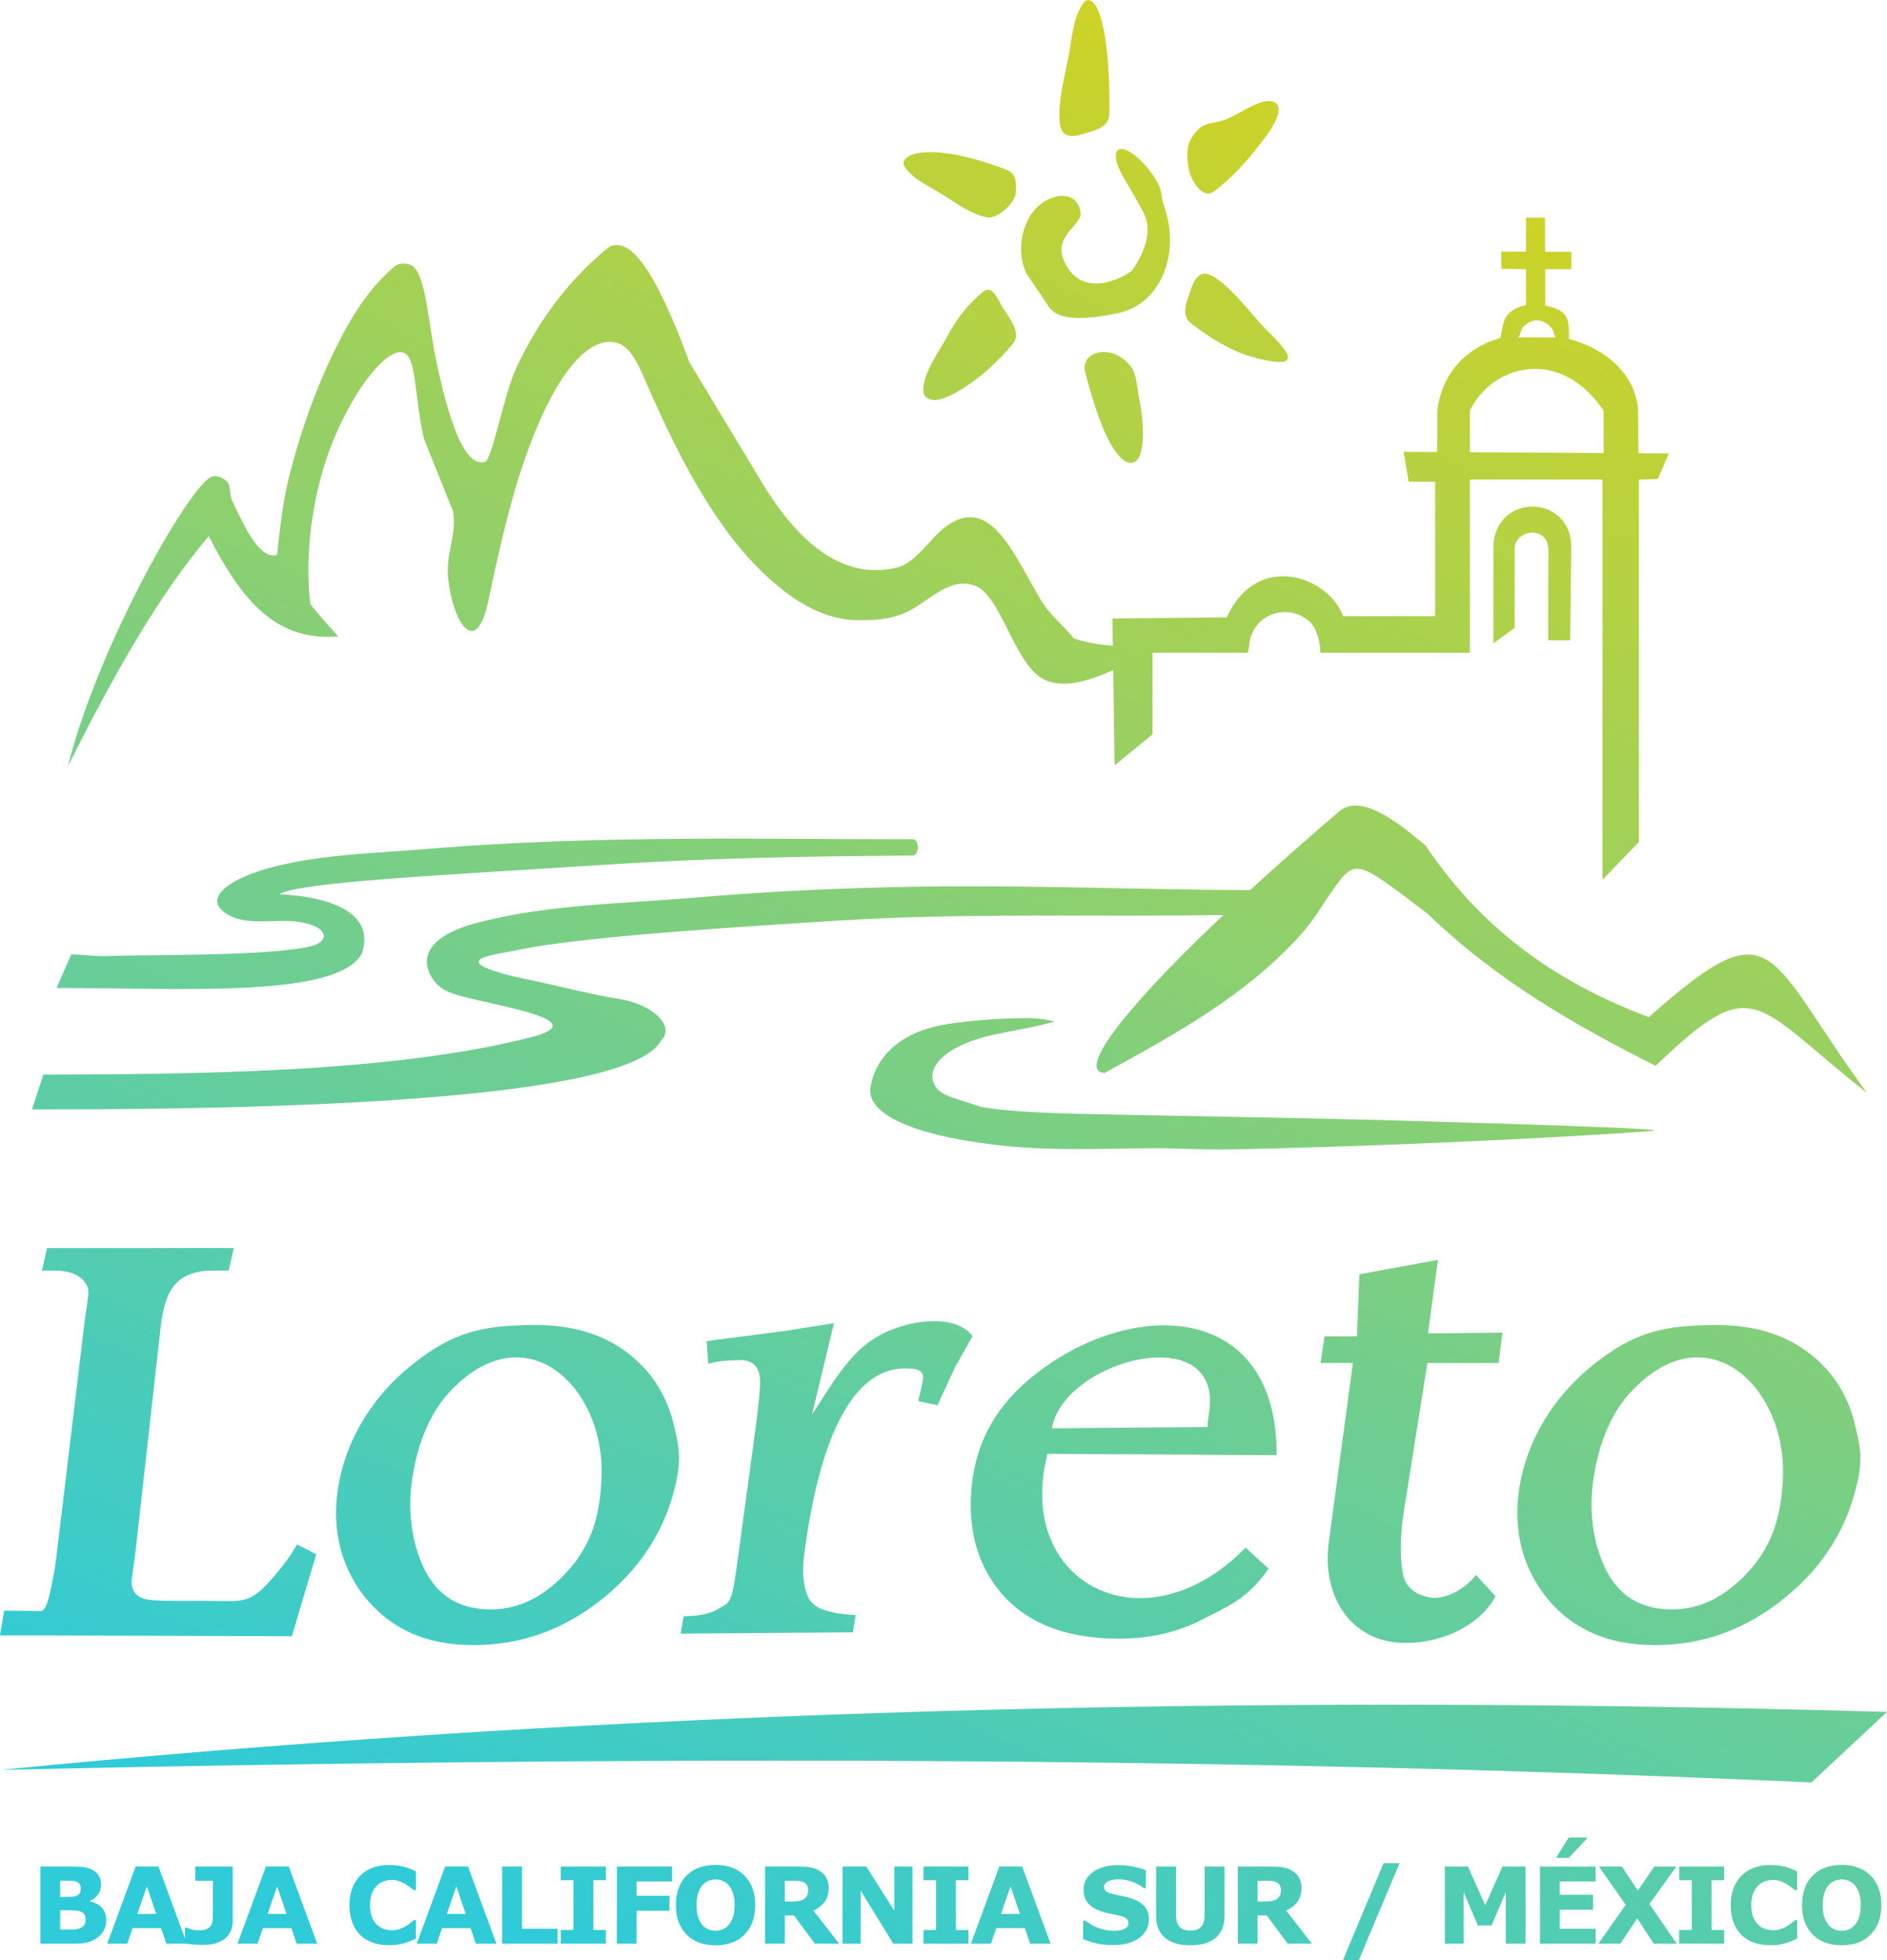 <?xml version="1.0" encoding="utf-8"?>
<!-- Generator: Adobe Illustrator 13.0.0, SVG Export Plug-In . SVG Version: 6.00 Build 14948)  -->
<!DOCTYPE svg PUBLIC "-//W3C//DTD SVG 1.1//EN" "http://www.w3.org/Graphics/SVG/1.1/DTD/svg11.dtd">
<svg version="1.1" id="Layer_1" xmlns="http://www.w3.org/2000/svg" xmlns:xlink="http://www.w3.org/1999/xlink" x="0px" y="0px"
	 width="337px" height="350px" viewBox="0 0 337 350" enable-background="new 0 0 337 350" xml:space="preserve">
<g>
	
		<linearGradient id="SVGID_1_" gradientUnits="userSpaceOnUse" x1="490.438" y1="-68.158" x2="346.539" y2="256.86" gradientTransform="matrix(1 0 0 1 -320.5 57.5)">
		<stop  offset="0" style="stop-color:#CED326"/>
		<stop  offset="1" style="stop-color:#2FCBD8"/>
	</linearGradient>
	<path fill="url(#SVGID_1_)" d="M12.154,136.752c8.063-16.028,15.947-30.19,25.132-41.037c6.06,11.892,12.233,18.82,23.129,17.911
		c-2.751-3.009-3.828-4.315-4.983-5.736c-1.053-8.278,0.16-19.955,4.293-29.769c3.998-9.394,9.277-15.617,12.027-15.229
		c2.732,0.407,2.096,7.121,3.953,15.424l5.188,12.925c0.747,4.317-1.271,7.35-0.874,11.79c0.691,7.689,4.997,15.128,7.283,3.85
		c1.371-6.724,3.307-14.947,4.882-20.161c6.231-20.489,13.322-27.202,18.27-25.419c2.923,1.078,4.158,5.509,6.876,11.346
		c4.214,9.133,10.385,21.684,19.48,30.133c5.617,5.191,10.906,8.066,17.159,7.962c2.188-0.034,4.462-0.125,6.932-1.032
		c4.599-1.66,8.064-6.747,13.022-5.214c4.791,1.477,7.092,13.756,12.256,16.662c5.869,3.26,14.701-3.043,22.269-5.656
		c-5.775-0.125-11.181,0.295-16.675-1.522c-1.911-2.42-4.383-4.202-6.09-7.18c-5.018-8.688-9.071-18.513-16.856-12.719
		c-2.672,1.977-5.255,6.395-8.526,7.224c-7.182,1.771-15.564-0.897-24.116-14.981l-13.057-21.626
		c-6.492-17.694-10.84-22.205-14.24-20.683c-6.307,5.044-12.185,12.028-16.705,21.716c-2.197,4.76-4.304,16.322-5.527,16.719
		c-4.337,1.397-7.283-11.107-8.766-18.139c-1.486-7.144-1.904-16.288-4.734-17.083c-1.009-0.307-2.075-0.239-2.856,0.466
		c-4.507,3.965-7.406,8.61-10.08,13.936c-3.658,7.282-6.568,15.436-8.574,23.433c-1.575,6.325-2.071,13.959-2.173,14.004
		c-1.418,0.433-2.991-0.543-4.838-3.476c-1.042-1.691-2.039-3.839-3.001-5.803c-0.953-1.988-0.145-3.214-1.496-4.157
		c-1.641-1.091-2.537-0.852-4.236,1.125C29.653,94.022,16.662,118.557,12.154,136.752"/>
	
		<linearGradient id="SVGID_2_" gradientUnits="userSpaceOnUse" x1="605.935" y1="-16.888" x2="462.01" y2="308.186" gradientTransform="matrix(1 0 0 1 -320.5 57.5)">
		<stop  offset="0" style="stop-color:#CED326"/>
		<stop  offset="1" style="stop-color:#2FCBD8"/>
	</linearGradient>
	<path fill="url(#SVGID_2_)" d="M256.699,73.192l-0.025,7.508l-6.014-0.036l0.918,5.35h4.723v24.011h-16.434
		c-2.537-7.076-15.326-11.768-20.783,0.194l-20.402,0.206l0.377,26.213l6.773-5.532v-14.56h16.967
		c0.351-0.647,0.271-1.908,0.531-2.704c1.527-4.771,6.943-5.702,10.125-3.227c1.406,1.057,2.131,3.011,2.324,5.202
		c0.02,0.25-0.045,0.512,0.104,0.728h26.627V85.629h23.683v71.417l6.5-6.701V85.627l3.377-0.103l1.971-4.567l-5.436-0.034
		l-0.048-7.644c-0.438-6.519-5.899-11.074-12.354-12.755c0.033-3.782-0.182-5.145-4.225-5.974l-0.013-3.464l-0.031-3.021h4.688
		v-3.101h-4.688l-0.022-6.1h-3.375v6.065h-4.42l0.022,3.054l4.396,0.082v6.427c-1.475,0.239-2.73,0.943-3.42,1.897
		c-0.611,0.818-0.728,1.875-0.84,2.363l-0.293,1.421c-0.011,0.112-0.104,0.225-0.285,0.26
		C262.031,62.06,257.592,66.434,256.699,73.192 M286.395,73.327l-0.01,7.564l-23.877-0.147v-7.417
		C266.279,65.32,278.455,61.595,286.395,73.327 M271.182,60.243c0.41-0.727,0.433-1.431,0.853-1.886
		c1.686-1.759,3.807-1.407,5.153,0.353c0.308,0.397,0.308,0.988,0.609,1.533H271.182"/>
	
		<linearGradient id="SVGID_3_" gradientUnits="userSpaceOnUse" x1="619.89" y1="-10.687" x2="475.926" y2="314.477" gradientTransform="matrix(1 0 0 1 -320.5 57.5)">
		<stop  offset="0" style="stop-color:#CED326"/>
		<stop  offset="1" style="stop-color:#2FCBD8"/>
	</linearGradient>
	<path fill="url(#SVGID_3_)" d="M270.504,112.104V98.031c0-3.624,6.025-4.247,6.014,0.102l-0.032,16.176h3.938l0.193-16.481
		c0.113-9.779-13.863-9.904-13.908,0v17.026L270.504,112.104z"/>
	
		<linearGradient id="SVGID_4_" gradientUnits="userSpaceOnUse" x1="485.652" y1="-69.957" x2="341.911" y2="254.702" gradientTransform="matrix(1 0 0 1 -320.5 57.5)">
		<stop  offset="0" style="stop-color:#CED326"/>
		<stop  offset="1" style="stop-color:#2FCBD8"/>
	</linearGradient>
	<path fill="url(#SVGID_4_)" d="M12.72,170.405l-2.616,5.988c23.015,0.012,50.266,1.816,54.524-6.18
		c2.378-7.134-5.333-10.108-14.781-10.552c3.808-2.249,29.868-3.429,59.056-5.326c17.953-1.147,36.085-1.478,53.992-1.581
		c1.383,0,1.312-2.929,0.137-2.929c-24.148,0.08-55.667-0.841-86.353,1.714c-9.241,0.784-18.597,0.943-27.34,3.099
		c-8.507,2.114-12.097,5.42-9.946,7.633c3.127,3.227,8.7,1.922,12.664,2.182c6.537,0.476,7.182,3.543,3.59,4.452
		c-7.429,1.897-30.422,1.512-35.938,1.783C16.968,170.803,14.578,170.394,12.72,170.405"/>
	
		<linearGradient id="SVGID_5_" gradientUnits="userSpaceOnUse" x1="514.387" y1="-57.192" x2="370.647" y2="267.464" gradientTransform="matrix(1 0 0 1 -320.5 57.5)">
		<stop  offset="0" style="stop-color:#CED326"/>
		<stop  offset="1" style="stop-color:#2FCBD8"/>
	</linearGradient>
	<path fill="url(#SVGID_5_)" d="M7.737,191.861l-2.017,6.225c33.289,0,106.183-0.717,112.333-12.301
		c2.716-2.691-1.766-6.51-7.34-7.404c-4.871-0.795-9.513-1.977-13.785-2.932c-3.306-0.748-6.32-1.182-9.627-2.442
		c-5.039-1.954,1.734-2.668,4.226-3.203c9.229-2.021,27.035-3.52,58.715-5.475c22.933-1.384,46.042-0.591,68.976-0.965
		c1.062,0,8.008-4.44,4.621-4.44c-32.508-0.093-57.81-2.148-100.113,1.361c-13.354,1.125-25.268,1.171-37.886,4.305
		c-9.241,2.283-10.612,6.168-9.062,9.313c1.312,2.681,3.398,3.398,6.115,4.08c7.363,1.906,23.141,4.336,11.883,7.225
		C69.77,191.611,33.878,191.793,7.737,191.861"/>
	
		<linearGradient id="SVGID_6_" gradientUnits="userSpaceOnUse" x1="613.716" y1="-12.968" x2="470.101" y2="311.405" gradientTransform="matrix(1 0 0 1 -320.5 57.5)">
		<stop  offset="0" style="stop-color:#CED326"/>
		<stop  offset="1" style="stop-color:#2FCBD8"/>
	</linearGradient>
	<path fill="url(#SVGID_6_)" d="M295.014,201.924c-13.274,1.033-46.903,2.752-75.582,3.295c-5.116,0.08-9.602-0.271-13.977-0.217
		c-8.967,0.09-16.965,0.422-25.084-0.326c-15.632-1.48-25.426-5.297-24.929-10.26c0.282-2.781,2.538-9.916,14.011-11.619
		c0.643-0.104,6.309-0.896,11.652-0.986c1.475-0.021,2.774-0.09,4.137,0.033c1.651,0.158,3.182,0.533,3.057,0.568
		c-4.633,1.293-10.44,2.043-13.547,3.031c-7.235,2.281-9.309,5.826-7.757,8.439c1.121,1.896,4.11,2.305,7.724,3.588
		c1.574,0.547,7.726,1.156,18.008,1.398c17.171,0.363,42.894,0.791,54.49,1.123C283.904,201.037,298.492,201.652,295.014,201.924"/>
	
		<linearGradient id="SVGID_7_" gradientUnits="userSpaceOnUse" x1="519.893" y1="-55.086" x2="375.897" y2="270.148" gradientTransform="matrix(1 0 0 1 -320.5 57.5)">
		<stop  offset="0" style="stop-color:#CED326"/>
		<stop  offset="1" style="stop-color:#2FCBD8"/>
	</linearGradient>
	<path fill="url(#SVGID_7_)" d="M193.373,0.704c-1.811,2.646-1.926,6.327-2.572,9.52c-0.977,4.667-1.947,8.847-1.494,12.015
		c0.363,2.477,2.402,2.215,4.043,1.714c2.177-0.682,4.769-1.147,4.791-3.704C198.266,1.964,195.059-1.76,193.373,0.704"/>
	
		<linearGradient id="SVGID_8_" gradientUnits="userSpaceOnUse" x1="507.366" y1="-60.616" x2="363.464" y2="264.407" gradientTransform="matrix(1 0 0 1 -320.5 57.5)">
		<stop  offset="0" style="stop-color:#CED326"/>
		<stop  offset="1" style="stop-color:#2FCBD8"/>
	</linearGradient>
	<path fill="url(#SVGID_8_)" d="M161.579,29.793c1.519,2.26,4.315,3.407,6.614,4.872c3.33,2.126,5.448,3.601,8.01,4.134
		c2.037,0.408,5.106-2.759,5.197-4.247c0.104-2,0.159-3.59-1.834-4.317C165.464,24.896,160.164,27.703,161.579,29.793"/>
	
		<linearGradient id="SVGID_9_" gradientUnits="userSpaceOnUse" x1="544.996" y1="-43.929" x2="401.072" y2="281.144" gradientTransform="matrix(1 0 0 1 -320.5 57.5)">
		<stop  offset="0" style="stop-color:#CED326"/>
		<stop  offset="1" style="stop-color:#2FCBD8"/>
	</linearGradient>
	<path fill="url(#SVGID_9_)" d="M226.57,18.038c-2.277,0.032-5.109,2.283-7.816,3.35c-1.631,0.625-3.318,0.432-4.508,1.498
		c-2.186,2-2.504,3.885-1.992,7.054c0.371,2.34,2.547,5.748,4.541,4.237c4.463-3.395,7.047-6.939,8.857-9.256
		C229.604,19.808,228.574,17.991,226.57,18.038"/>
	
		<linearGradient id="SVGID_10_" gradientUnits="userSpaceOnUse" x1="520.848" y1="-54.653" x2="376.898" y2="270.477" gradientTransform="matrix(1 0 0 1 -320.5 57.5)">
		<stop  offset="0" style="stop-color:#CED326"/>
		<stop  offset="1" style="stop-color:#2FCBD8"/>
	</linearGradient>
	<path fill="url(#SVGID_10_)" d="M164.888,69.273c0.316-3.214,2.583-6.065,4.124-8.928c2.24-4.17,4.011-6.021,6.342-8.098
		c1.857-1.636,2.718,1.034,3.638,2.521c1.199,1.977,3.531,4.622,1.912,6.576c-3.984,4.771-7.314,7.043-9.765,8.508
		C166.518,72.635,164.694,71.25,164.888,69.273"/>
	
		<linearGradient id="SVGID_11_" gradientUnits="userSpaceOnUse" x1="545.454" y1="-43.772" x2="401.404" y2="281.585" gradientTransform="matrix(1 0 0 1 -320.5 57.5)">
		<stop  offset="0" style="stop-color:#CED326"/>
		<stop  offset="1" style="stop-color:#2FCBD8"/>
	</linearGradient>
	<path fill="url(#SVGID_11_)" d="M203.543,81.347c1.078-2.647,0.42-7.667-0.043-9.893c-0.422-2.089-0.512-4.634-1.438-5.872
		c-3.287-4.486-9.212-2.909-8.271,0.818C198.344,84.264,202.498,83.959,203.543,81.347"/>
	
		<linearGradient id="SVGID_12_" gradientUnits="userSpaceOnUse" x1="558.734" y1="-37.876" x2="414.651" y2="287.558" gradientTransform="matrix(1 0 0 1 -320.5 57.5)">
		<stop  offset="0" style="stop-color:#CED326"/>
		<stop  offset="1" style="stop-color:#2FCBD8"/>
	</linearGradient>
	<path fill="url(#SVGID_12_)" d="M224.926,57.563c-3.08-3.565-5.787-6.849-8.492-8.336c-2.151-1.169-3.161,0.714-3.729,2.362
		c-0.758,2.226-1.922,4.646,0.059,6.191c6.229,4.76,10.025,5.825,12.822,6.441C234.85,66.297,227.045,60.026,224.926,57.563"/>
	
		<linearGradient id="SVGID_13_" gradientUnits="userSpaceOnUse" x1="532.199" y1="-49.62" x2="388.231" y2="275.552" gradientTransform="matrix(1 0 0 1 -320.5 57.5)">
		<stop  offset="0" style="stop-color:#CED326"/>
		<stop  offset="1" style="stop-color:#2FCBD8"/>
	</linearGradient>
	<path fill="url(#SVGID_13_)" d="M183.316,48.829l4.02,5.997c2.104,3.134,9.344,1.691,12.301,1.088
		c7.588-1.554,11.326-10.54,8.211-19.273c-0.453-1.261-0.352-2.703-1.1-3.998c-2.877-5.204-8.279-8.439-7.363-3.861
		c0.354,1.795,2.355,4.486,4.812,9.12c1.668,3.17,0.317,7.064-2.037,10.416c-3.08,2.261-9.604,4.544-12.242-1.988
		c-1.688-4.19,3.25-6.257,3.066-8.201c-0.438-4.452-5.547-3.749-8.224-0.646C182.102,40.571,181.707,45.602,183.316,48.829"/>
	
		<linearGradient id="SVGID_14_" gradientUnits="userSpaceOnUse" x1="644.58" y1="0.504" x2="500.839" y2="325.164" gradientTransform="matrix(1 0 0 1 -320.5 57.5)">
		<stop  offset="0" style="stop-color:#CED326"/>
		<stop  offset="1" style="stop-color:#2FCBD8"/>
	</linearGradient>
	<path fill="url(#SVGID_14_)" d="M197.291,191.545c12.549-6.875,25.279-13.836,34.953-24.615c2.518-2.795,3.5-4.736,4.801-6.611
		c5.1-7.27,4.342-7.451,17.875,2.782c12.379,11.971,26.4,19.965,40.76,27.19c17.728-16.989,17.32-11.275,37.718,4.828
		c-18.347-25.134-16.23-33.585-38.949-13.516c-15.314-5.77-29.188-14.722-39.892-30.688c-2.809-2.158-10.975-9.87-15.405-6.042
		C205.865,173.359,190.848,191.314,197.291,191.545"/>
	
		<linearGradient id="SVGID_15_" gradientUnits="userSpaceOnUse" x1="472.912" y1="-75.905" x2="328.969" y2="249.21" gradientTransform="matrix(1 0 0 1 -320.5 57.5)">
		<stop  offset="0" style="stop-color:#CED326"/>
		<stop  offset="1" style="stop-color:#2FCBD8"/>
	</linearGradient>
	<path fill="url(#SVGID_15_)" d="M56.474,277.502l-4.351,14.639l-52.124-0.17l0.737-4.381h2.23c1.451,0,2.898,0.055,4.338,0.055
		c1.21,0,1.802-4.283,2.128-5.693c0.285-1.279,0.477-2.689,0.658-4.145l4.916-40.99c0.418-3.568,0.941-5.746,0.735-6.621
		c-0.182-0.91-0.771-1.672-1.755-2.34c-0.976-0.648-2.391-1.002-4.28-1.002H7.485l0.917-4.021H41.76l-0.929,4.021h-2.923
		c-1.96,0-3.581,0.363-4.917,1.082c-0.917,0.477-1.767,1.293-2.491,2.465c-0.52,0.793-1.395,2.904-1.8,6.416l-4.431,39.615
		c-0.408,3.578-0.929,5.793-0.714,6.746c0.203,1.002,0.815,1.742,1.893,2.191c0.77,0.318,2.729,0.455,5.9,0.455h5.572
		c6.954,0,7.712,0.955,13.082-5.654c0.975-1.172,1.948-2.58,2.968-4.248l0.103-0.17L56.474,277.502z"/>
	
		<linearGradient id="SVGID_16_" gradientUnits="userSpaceOnUse" x1="525.97" y1="-52.322" x2="382.034" y2="272.777" gradientTransform="matrix(1 0 0 1 -320.5 57.5)">
		<stop  offset="0" style="stop-color:#CED326"/>
		<stop  offset="1" style="stop-color:#2FCBD8"/>
	</linearGradient>
	<path fill="url(#SVGID_16_)" d="M73.633,263.928c-1.088,6.941,0.385,13.289,2.764,17.334c2.391,4.064,6.139,6.088,11.291,6.088
		c5.075,0,9.288-2.303,13.093-6.195c5.292-5.438,6.4-11.455,6.647-17.285c0.715-16.094-13.287-29.574-26.684-15.83
		C76.895,251.969,74.618,257.453,73.633,263.928 M60.629,264.258c0.792-3.896,2.3-7.635,4.486-11.133
		c2.186-3.52,4.95-6.619,8.335-9.357c7.609-6.152,13.071-7.191,22.371-7.191c4.155,0,7.848,0.684,11.086,2.014
		c3.219,1.316,6.05,3.305,8.416,5.949c2.444,2.807,4.089,6.02,4.962,9.678c0.905,3.656,1.381,5.904,0.588,9.768
		c-0.838,4.215-2.334,8.076-4.474,11.586c-2.143,3.51-4.915,6.654-8.325,9.494c-3.454,2.84-7.135,5.01-11.1,6.488
		c-3.94,1.451-8.076,2.166-12.347,2.166c-4.312,0-8.086-0.727-11.349-2.215c-3.249-1.486-6.025-3.691-8.357-6.664
		c-2.208-2.898-3.669-6.09-4.386-9.555C59.815,271.801,59.839,268.131,60.629,264.258"/>
	
		<linearGradient id="SVGID_17_" gradientUnits="userSpaceOnUse" x1="566.929" y1="-34.105" x2="423.008" y2="290.96" gradientTransform="matrix(1 0 0 1 -320.5 57.5)">
		<stop  offset="0" style="stop-color:#CED326"/>
		<stop  offset="1" style="stop-color:#2FCBD8"/>
	</linearGradient>
	<path fill="url(#SVGID_17_)" d="M148.939,236.248l-3.92,16.289c2.721-4.021,6.151-10.35,10.84-13.393
		c5.448-3.566,14.635-4.816,17.84-0.611l-3.14,5.576l-3.136,6.791l-3.298-0.715c-0.25-0.07,0.125-1.002,0.17-1.285
		c0.59-3.008,1.678-4.633-2.718-4.578c-13.046,0.082-16.716,24.105-17.929,33.021c-0.43,3.055-0.17,5.484,0.374,7.043
		c0.341,1.102,0.906,1.895,2.073,2.609c1.188,0.705,4.314,1.33,6.716,1.33l-0.488,3.111l-30.759,0.229l0.53-3.104
		c2.707,0,4.805-0.455,6.229-1.34c1.054-0.646,1.666-0.691,2.221-2.125c0.295-0.684,0.655-2.637,1.1-5.871l2.91-21.387
		c0.884-6.43,1.28-10.244,1.189-11.482c-0.08-1.229-0.43-2.113-1.031-2.684c-0.588-0.543-1.406-0.828-2.412-0.828
		c-1.2,0-4.191,0.068-5.812,0.658l-0.282-4.066l13.861-1.793L148.939,236.248z"/>
	
		<linearGradient id="SVGID_18_" gradientUnits="userSpaceOnUse" x1="619.757" y1="-10.703" x2="475.815" y2="314.409" gradientTransform="matrix(1 0 0 1 -320.5 57.5)">
		<stop  offset="0" style="stop-color:#CED326"/>
		<stop  offset="1" style="stop-color:#2FCBD8"/>
	</linearGradient>
	<path fill="url(#SVGID_18_)" d="M227.996,259.805l-40.91-0.236c-6.004,23.135,17.295,35.23,35.359,16.74l4.1,3.758
		c-3.838,5.568-7.281,6.693-11.711,9.023c-4.369,2.293-9.379,3.48-15.018,3.48c-9.638,0-16.763-2.871-21.416-8.631
		c-3.716-4.643-5.369-10.381-4.974-17.238c0.498-8.418,3.984-14.926,9.988-20.105C200.771,231.637,228.121,231.604,227.996,259.805
		 M215.674,254.785c-0.045-0.795,0.135-1.689,0.283-2.689c2.391-16.688-25.973-9.371-28.1,2.918L215.674,254.785z"/>
	
		<linearGradient id="SVGID_19_" gradientUnits="userSpaceOnUse" x1="702.283" y1="25.934" x2="558.343" y2="351.041" gradientTransform="matrix(1 0 0 1 -320.5 57.5)">
		<stop  offset="0" style="stop-color:#CED326"/>
		<stop  offset="1" style="stop-color:#2FCBD8"/>
	</linearGradient>
	<path fill="url(#SVGID_19_)" d="M284.592,263.928c-1.086,6.941,0.392,13.289,2.754,17.334c2.392,4.064,6.15,6.088,11.283,6.088
		c5.096,0,9.32-2.303,13.125-6.195c5.266-5.438,6.389-11.455,6.66-17.285c0.701-16.094-13.33-29.574-26.707-15.83
		C287.844,251.969,285.568,257.453,284.592,263.928 M271.592,264.258c0.793-3.896,2.299-7.635,4.486-11.133
		c2.184-3.52,4.971-6.619,8.334-9.357c7.611-6.152,13.07-7.191,22.391-7.191c4.135,0,7.816,0.684,11.058,2.014
		c3.215,1.316,6.049,3.305,8.426,5.949c2.449,2.807,4.076,6.02,4.963,9.678c0.9,3.656,1.389,5.904,0.609,9.768
		c-0.873,4.215-2.355,8.076-4.496,11.586c-2.133,3.51-4.904,6.654-8.349,9.494c-3.43,2.84-7.123,5.01-11.063,6.488
		c-3.953,1.451-8.078,2.166-12.347,2.166c-4.338,0-8.108-0.727-11.338-2.215c-3.297-1.486-6.067-3.691-8.371-6.664
		c-2.229-2.898-3.682-6.09-4.393-9.555C270.775,271.801,270.809,268.131,271.592,264.258"/>
	
		<linearGradient id="SVGID_20_" gradientUnits="userSpaceOnUse" x1="659.698" y1="6.923" x2="515.694" y2="332.177" gradientTransform="matrix(1 0 0 1 -320.5 57.5)">
		<stop  offset="0" style="stop-color:#CED326"/>
		<stop  offset="1" style="stop-color:#2FCBD8"/>
	</linearGradient>
	<path fill="url(#SVGID_20_)" d="M255.021,238.064l13.307-0.135l-0.691,5.43H254.92l-4.305,27.111
		c-0.578,4.008-0.578,7.736-0.068,10.541c0.523,2.75,2.799,3.814,4.658,4.18c2.672,0.535,6.305-1.307,8.402-4l3.477,3.818
		c-3.783,7.053-14.104,9.586-20.285,7.742c-7.104-2.074-10.576-9.402-9.49-17.396l4.306-31.998h-5.779l0.703-4.77l5.801,0.01
		l0.431-11.084l14.034-2.578L255.021,238.064z"/>
	
		<linearGradient id="SVGID_21_" gradientUnits="userSpaceOnUse" x1="607.981" y1="-15.273" x2="464.329" y2="309.185" gradientTransform="matrix(1 0 0 1 -320.5 57.5)">
		<stop  offset="0" style="stop-color:#CED326"/>
		<stop  offset="1" style="stop-color:#2FCBD8"/>
	</linearGradient>
	<path fill="url(#SVGID_21_)" d="M0.126,315.994c110.396-2.477,218.774-2.477,323.374,2.248l13.5-12.598
		C207.189,301.965,97.429,306.451,0.126,315.994"/>
	<g>
		
			<linearGradient id="SVGID_22_" gradientUnits="userSpaceOnUse" x1="488.502" y1="-68.914" x2="344.574" y2="256.167" gradientTransform="matrix(1 0 0 1 -320.5 57.5)">
			<stop  offset="0" style="stop-color:#CED326"/>
			<stop  offset="1" style="stop-color:#2FCBD8"/>
		</linearGradient>
		<path fill="url(#SVGID_22_)" d="M18.969,342.807c0,0.666-0.136,1.264-0.401,1.787c-0.269,0.521-0.637,0.959-1.104,1.303
			c-0.542,0.408-1.136,0.699-1.785,0.871c-0.647,0.174-1.472,0.26-2.469,0.26H7.213v-13.775h5.333c1.105,0,1.917,0.035,2.431,0.109
			c0.515,0.076,1.023,0.236,1.527,0.49c0.523,0.266,0.913,0.619,1.166,1.064c0.255,0.451,0.383,0.959,0.383,1.533
			c0,0.666-0.175,1.256-0.524,1.764c-0.354,0.508-0.848,0.902-1.486,1.188v0.074c0.897,0.182,1.61,0.551,2.135,1.113
			C18.707,341.148,18.969,341.889,18.969,342.807z M14.429,337.145c0-0.23-0.056-0.455-0.171-0.686
			c-0.114-0.229-0.315-0.396-0.604-0.51c-0.258-0.098-0.58-0.152-0.964-0.16c-0.386-0.012-0.924-0.016-1.62-0.016h-0.333v2.914
			h0.555c0.559,0,1.038-0.008,1.429-0.025c0.396-0.02,0.705-0.08,0.934-0.188c0.318-0.145,0.526-0.322,0.627-0.549
			C14.38,337.701,14.429,337.443,14.429,337.145z M15.287,342.752c0-0.438-0.083-0.775-0.252-1.014
			c-0.169-0.236-0.456-0.414-0.86-0.533c-0.276-0.078-0.657-0.123-1.142-0.129s-0.992-0.01-1.521-0.01H10.74v3.434h0.258
			c0.995,0,1.705-0.004,2.136-0.008c0.431-0.008,0.825-0.088,1.188-0.242c0.368-0.152,0.622-0.357,0.76-0.615
			C15.219,343.381,15.287,343.086,15.287,342.752z"/>
		
			<linearGradient id="SVGID_23_" gradientUnits="userSpaceOnUse" x1="502.233" y1="-62.781" x2="358.32" y2="262.268" gradientTransform="matrix(1 0 0 1 -320.5 57.5)">
			<stop  offset="0" style="stop-color:#CED326"/>
			<stop  offset="1" style="stop-color:#2FCBD8"/>
		</linearGradient>
		<path fill="url(#SVGID_23_)" d="M33.377,347.027h-3.659l-0.956-2.785h-5.085l-0.957,2.785h-3.568l5.074-13.775h4.077
			L33.377,347.027z M27.909,341.717l-1.689-4.936l-1.69,4.936H27.909z"/>
		
			<linearGradient id="SVGID_24_" gradientUnits="userSpaceOnUse" x1="509.553" y1="-59.562" x2="365.628" y2="265.512" gradientTransform="matrix(1 0 0 1 -320.5 57.5)">
			<stop  offset="0" style="stop-color:#CED326"/>
			<stop  offset="1" style="stop-color:#2FCBD8"/>
		</linearGradient>
		<path fill="url(#SVGID_24_)" d="M41.566,342.984c0,0.604-0.107,1.17-0.322,1.697c-0.216,0.527-0.538,0.971-0.96,1.336
			c-0.449,0.391-0.991,0.688-1.625,0.904c-0.635,0.211-1.417,0.316-2.354,0.316c-0.633,0-1.229-0.021-1.79-0.068
			c-0.56-0.043-1.052-0.111-1.477-0.199v-2.785h0.333c0.296,0.111,0.603,0.215,0.923,0.312c0.319,0.096,0.729,0.145,1.227,0.145
			c0.646,0,1.145-0.086,1.491-0.26c0.348-0.174,0.595-0.414,0.743-0.725c0.143-0.303,0.222-0.633,0.24-0.992
			c0.019-0.363,0.027-0.826,0.027-1.387v-5.494h-3.146v-2.531h6.688V342.984L41.566,342.984z"/>
		
			<linearGradient id="SVGID_25_" gradientUnits="userSpaceOnUse" x1="521.696" y1="-54.181" x2="377.77" y2="270.898" gradientTransform="matrix(1 0 0 1 -320.5 57.5)">
			<stop  offset="0" style="stop-color:#CED326"/>
			<stop  offset="1" style="stop-color:#2FCBD8"/>
		</linearGradient>
		<path fill="url(#SVGID_25_)" d="M56.647,347.027h-3.659l-0.957-2.785h-5.083l-0.957,2.785H42.42l5.074-13.775h4.08L56.647,347.027
			z M51.18,341.717l-1.688-4.936l-1.69,4.936H51.18z"/>
		
			<linearGradient id="SVGID_26_" gradientUnits="userSpaceOnUse" x1="536.076" y1="-47.863" x2="392.125" y2="277.272" gradientTransform="matrix(1 0 0 1 -320.5 57.5)">
			<stop  offset="0" style="stop-color:#CED326"/>
			<stop  offset="1" style="stop-color:#2FCBD8"/>
		</linearGradient>
		<path fill="url(#SVGID_26_)" d="M69.42,347.295c-1.021,0-1.964-0.15-2.829-0.453c-0.864-0.303-1.606-0.75-2.229-1.35
			c-0.619-0.604-1.102-1.348-1.442-2.24s-0.513-1.928-0.513-3.102c0-1.092,0.163-2.08,0.489-2.971
			c0.325-0.889,0.799-1.648,1.42-2.283c0.598-0.611,1.337-1.084,2.219-1.416c0.883-0.332,1.847-0.5,2.892-0.5
			c0.578,0,1.101,0.031,1.563,0.098c0.465,0.066,0.894,0.15,1.288,0.254c0.412,0.117,0.787,0.25,1.121,0.395
			c0.335,0.146,0.628,0.279,0.881,0.402v3.34h-0.405c-0.172-0.146-0.388-0.32-0.651-0.521c-0.262-0.205-0.558-0.404-0.89-0.602
			c-0.337-0.193-0.704-0.361-1.098-0.496c-0.396-0.135-0.816-0.203-1.266-0.203c-0.498,0-0.971,0.08-1.421,0.236
			c-0.448,0.154-0.862,0.416-1.245,0.781c-0.364,0.348-0.656,0.812-0.88,1.395c-0.225,0.574-0.337,1.277-0.337,2.104
			c0,0.861,0.121,1.582,0.365,2.162c0.243,0.576,0.549,1.033,0.918,1.367c0.375,0.336,0.792,0.578,1.254,0.721
			c0.461,0.148,0.917,0.219,1.366,0.219c0.429,0,0.855-0.062,1.276-0.189c0.422-0.133,0.812-0.305,1.166-0.525
			c0.304-0.178,0.582-0.369,0.842-0.57c0.258-0.203,0.47-0.377,0.636-0.525h0.369v3.297c-0.345,0.152-0.675,0.297-0.989,0.434
			c-0.312,0.137-0.641,0.252-0.985,0.354c-0.45,0.131-0.871,0.229-1.265,0.295C70.649,347.262,70.107,347.295,69.42,347.295z"/>
		
			<linearGradient id="SVGID_27_" gradientUnits="userSpaceOnUse" x1="548.439" y1="-42.291" x2="404.52" y2="282.771" gradientTransform="matrix(1 0 0 1 -320.5 57.5)">
			<stop  offset="0" style="stop-color:#CED326"/>
			<stop  offset="1" style="stop-color:#2FCBD8"/>
		</linearGradient>
		<path fill="url(#SVGID_27_)" d="M88.653,347.027h-3.659l-0.957-2.785h-5.083l-0.958,2.785h-3.57l5.074-13.775h4.079
			L88.653,347.027z M83.186,341.717l-1.689-4.936l-1.69,4.936H83.186z"/>
		
			<linearGradient id="SVGID_28_" gradientUnits="userSpaceOnUse" x1="557.323" y1="-38.51" x2="413.343" y2="286.69" gradientTransform="matrix(1 0 0 1 -320.5 57.5)">
			<stop  offset="0" style="stop-color:#CED326"/>
			<stop  offset="1" style="stop-color:#2FCBD8"/>
		</linearGradient>
		<path fill="url(#SVGID_28_)" d="M99.591,347.027h-9.909v-13.775h3.542v11.111h6.367V347.027L99.591,347.027z"/>
		
			<linearGradient id="SVGID_29_" gradientUnits="userSpaceOnUse" x1="565.265" y1="-34.882" x2="421.321" y2="290.235" gradientTransform="matrix(1 0 0 1 -320.5 57.5)">
			<stop  offset="0" style="stop-color:#CED326"/>
			<stop  offset="1" style="stop-color:#2FCBD8"/>
		</linearGradient>
		<path fill="url(#SVGID_29_)" d="M108.206,347.027h-8.046v-2.441h2.25v-8.893h-2.25v-2.439h8.046v2.439h-2.251v8.893h2.251V347.027
			z"/>
		
			<linearGradient id="SVGID_30_" gradientUnits="userSpaceOnUse" x1="573.081" y1="-31.366" x2="429.156" y2="293.709" gradientTransform="matrix(1 0 0 1 -320.5 57.5)">
			<stop  offset="0" style="stop-color:#CED326"/>
			<stop  offset="1" style="stop-color:#2FCBD8"/>
		</linearGradient>
		<path fill="url(#SVGID_30_)" d="M120.012,335.916h-6.319v2.562h5.858v2.664h-5.858v5.885h-3.524v-13.775h9.844V335.916z"/>
		
			<linearGradient id="SVGID_31_" gradientUnits="userSpaceOnUse" x1="585.012" y1="-26.168" x2="441.049" y2="298.994" gradientTransform="matrix(1 0 0 1 -320.5 57.5)">
			<stop  offset="0" style="stop-color:#CED326"/>
			<stop  offset="1" style="stop-color:#2FCBD8"/>
		</linearGradient>
		<path fill="url(#SVGID_31_)" d="M134.872,340.143c0,2.195-0.626,3.939-1.881,5.232c-1.254,1.293-2.991,1.939-5.205,1.939
			c-2.208,0-3.939-0.646-5.194-1.939s-1.882-3.037-1.882-5.232c0-2.213,0.627-3.965,1.882-5.248
			c1.254-1.287,2.986-1.932,5.194-1.932c2.203,0,3.934,0.645,5.195,1.932C134.242,336.178,134.872,337.93,134.872,340.143z
			 M130.175,343.631c0.347-0.42,0.602-0.914,0.768-1.486c0.166-0.566,0.249-1.238,0.249-2.012c0-0.826-0.095-1.527-0.287-2.109
			c-0.19-0.578-0.439-1.045-0.747-1.404c-0.312-0.371-0.676-0.639-1.085-0.803c-0.408-0.17-0.833-0.254-1.278-0.254
			c-0.449,0-0.872,0.082-1.267,0.242c-0.398,0.16-0.765,0.426-1.096,0.797c-0.307,0.346-0.559,0.822-0.751,1.428
			c-0.192,0.607-0.291,1.314-0.291,2.113c0,0.82,0.095,1.521,0.281,2.096c0.188,0.576,0.437,1.049,0.743,1.412
			c0.306,0.363,0.667,0.633,1.08,0.807c0.413,0.172,0.845,0.26,1.301,0.26c0.455,0,0.89-0.09,1.302-0.266
			C129.508,344.275,129.868,344.002,130.175,343.631z"/>
		
			<linearGradient id="SVGID_32_" gradientUnits="userSpaceOnUse" x1="597.916" y1="-20.402" x2="453.968" y2="304.725" gradientTransform="matrix(1 0 0 1 -320.5 57.5)">
			<stop  offset="0" style="stop-color:#CED326"/>
			<stop  offset="1" style="stop-color:#2FCBD8"/>
		</linearGradient>
		<path fill="url(#SVGID_32_)" d="M149.861,347.027h-4.327l-3.738-5.051h-1.642v5.051h-3.523v-13.775h5.94
			c0.812,0,1.51,0.047,2.095,0.139s1.132,0.291,1.642,0.6c0.518,0.312,0.929,0.709,1.232,1.201c0.304,0.49,0.456,1.104,0.456,1.844
			c0,1.02-0.235,1.852-0.706,2.492c-0.47,0.641-1.144,1.174-2.017,1.6L149.861,347.027z M144.334,337.469
			c0-0.348-0.07-0.643-0.211-0.889c-0.143-0.248-0.385-0.441-0.729-0.584c-0.24-0.098-0.52-0.156-0.839-0.178
			c-0.32-0.021-0.691-0.035-1.116-0.035h-1.281v3.711h1.088c0.565,0,1.041-0.025,1.422-0.082s0.702-0.182,0.96-0.379
			c0.246-0.191,0.425-0.404,0.539-0.635S144.334,337.857,144.334,337.469z"/>
		
			<linearGradient id="SVGID_33_" gradientUnits="userSpaceOnUse" x1="609.128" y1="-15.313" x2="465.224" y2="309.716" gradientTransform="matrix(1 0 0 1 -320.5 57.5)">
			<stop  offset="0" style="stop-color:#CED326"/>
			<stop  offset="1" style="stop-color:#2FCBD8"/>
		</linearGradient>
		<path fill="url(#SVGID_33_)" d="M162.958,347.027h-3.415l-5.83-9.457v9.457h-3.248v-13.775h4.235l5.011,7.893v-7.893h3.248
			L162.958,347.027L162.958,347.027z"/>
		
			<linearGradient id="SVGID_34_" gradientUnits="userSpaceOnUse" x1="619.385" y1="-10.848" x2="475.445" y2="314.259" gradientTransform="matrix(1 0 0 1 -320.5 57.5)">
			<stop  offset="0" style="stop-color:#CED326"/>
			<stop  offset="1" style="stop-color:#2FCBD8"/>
		</linearGradient>
		<path fill="url(#SVGID_34_)" d="M172.967,347.027h-8.045v-2.441h2.25v-8.893h-2.25v-2.439h8.045v2.439h-2.252v8.893h2.252V347.027
			z"/>
		
			<linearGradient id="SVGID_35_" gradientUnits="userSpaceOnUse" x1="631.168" y1="-5.608" x2="487.234" y2="319.486" gradientTransform="matrix(1 0 0 1 -320.5 57.5)">
			<stop  offset="0" style="stop-color:#CED326"/>
			<stop  offset="1" style="stop-color:#2FCBD8"/>
		</linearGradient>
		<path fill="url(#SVGID_35_)" d="M187.623,347.027h-3.656l-0.959-2.785h-5.084l-0.957,2.785h-3.569l5.073-13.775h4.08
			L187.623,347.027z M182.154,341.717l-1.689-4.936l-1.688,4.936H182.154z"/>
		
			<linearGradient id="SVGID_36_" gradientUnits="userSpaceOnUse" x1="644.739" y1="0.498" x2="500.839" y2="325.517" gradientTransform="matrix(1 0 0 1 -320.5 57.5)">
			<stop  offset="0" style="stop-color:#CED326"/>
			<stop  offset="1" style="stop-color:#2FCBD8"/>
		</linearGradient>
		<path fill="url(#SVGID_36_)" d="M205.184,342.697c0,1.355-0.571,2.459-1.723,3.307c-1.146,0.85-2.703,1.271-4.674,1.271
			c-1.139,0-2.129-0.1-2.978-0.299c-0.844-0.201-1.635-0.457-2.372-0.764v-3.305h0.387c0.729,0.584,1.553,1.035,2.461,1.354
			c0.904,0.312,1.775,0.471,2.613,0.471c0.219,0,0.498-0.018,0.852-0.055c0.35-0.037,0.635-0.1,0.854-0.186
			c0.273-0.111,0.494-0.252,0.673-0.418c0.176-0.166,0.264-0.414,0.264-0.74c0-0.301-0.129-0.562-0.383-0.781
			c-0.258-0.219-0.629-0.387-1.123-0.504c-0.517-0.123-1.062-0.238-1.638-0.348c-0.575-0.107-1.114-0.246-1.618-0.41
			c-1.156-0.377-1.988-0.889-2.496-1.533s-0.761-1.441-0.761-2.398c0-1.283,0.572-2.33,1.722-3.143
			c1.146-0.812,2.621-1.217,4.424-1.217c0.904,0,1.797,0.088,2.68,0.264c0.886,0.18,1.646,0.396,2.293,0.662v3.174h-0.379
			c-0.553-0.443-1.231-0.816-2.03-1.115c-0.806-0.299-1.625-0.447-2.462-0.447c-0.297,0-0.588,0.018-0.883,0.061
			c-0.293,0.041-0.571,0.117-0.844,0.229c-0.238,0.094-0.447,0.23-0.615,0.42c-0.174,0.189-0.26,0.402-0.26,0.645
			c0,0.365,0.137,0.645,0.414,0.838c0.275,0.193,0.801,0.371,1.568,0.531c0.506,0.104,0.987,0.207,1.45,0.307
			c0.47,0.098,0.966,0.232,1.502,0.404c1.052,0.348,1.828,0.814,2.33,1.412C204.93,340.975,205.184,341.746,205.184,342.697z"/>
		
			<linearGradient id="SVGID_37_" gradientUnits="userSpaceOnUse" x1="655.157" y1="5.121" x2="511.256" y2="330.143" gradientTransform="matrix(1 0 0 1 -320.5 57.5)">
			<stop  offset="0" style="stop-color:#CED326"/>
			<stop  offset="1" style="stop-color:#2FCBD8"/>
		</linearGradient>
		<path fill="url(#SVGID_37_)" d="M218.695,342.039c0,1.703-0.515,3.01-1.549,3.914c-1.035,0.904-2.558,1.359-4.566,1.359
			c-2.012,0-3.533-0.455-4.561-1.359c-1.031-0.904-1.548-2.207-1.548-3.902v-8.799h3.562v8.594c0,0.957,0.199,1.668,0.6,2.139
			c0.398,0.469,1.051,0.703,1.947,0.703c0.885,0,1.531-0.225,1.939-0.674c0.411-0.453,0.616-1.172,0.616-2.168v-8.594h3.56V342.039
			L218.695,342.039z"/>
		
			<linearGradient id="SVGID_38_" gradientUnits="userSpaceOnUse" x1="668.473" y1="10.94" x2="524.534" y2="336.046" gradientTransform="matrix(1 0 0 1 -320.5 57.5)">
			<stop  offset="0" style="stop-color:#CED326"/>
			<stop  offset="1" style="stop-color:#2FCBD8"/>
		</linearGradient>
		<path fill="url(#SVGID_38_)" d="M234.293,347.027h-4.326l-3.735-5.051h-1.646v5.051h-3.521v-13.775h5.94
			c0.812,0,1.51,0.047,2.094,0.139c0.586,0.092,1.134,0.291,1.644,0.6c0.516,0.312,0.928,0.709,1.231,1.201
			c0.308,0.49,0.457,1.104,0.457,1.844c0,1.02-0.235,1.852-0.707,2.492c-0.471,0.641-1.143,1.174-2.016,1.6L234.293,347.027z
			 M228.768,337.469c0-0.348-0.067-0.643-0.213-0.889c-0.141-0.248-0.385-0.441-0.727-0.584c-0.24-0.098-0.521-0.156-0.842-0.178
			c-0.318-0.021-0.693-0.035-1.113-0.035h-1.285v3.711h1.09c0.564,0,1.039-0.025,1.422-0.082c0.382-0.057,0.699-0.182,0.957-0.379
			c0.248-0.191,0.429-0.404,0.543-0.635C228.711,338.17,228.768,337.857,228.768,337.469z"/>
		
			<linearGradient id="SVGID_39_" gradientUnits="userSpaceOnUse" x1="683.277" y1="17.523" x2="539.342" y2="342.62" gradientTransform="matrix(1 0 0 1 -320.5 57.5)">
			<stop  offset="0" style="stop-color:#CED326"/>
			<stop  offset="1" style="stop-color:#2FCBD8"/>
		</linearGradient>
		<path fill="url(#SVGID_39_)" d="M249.961,332.629l-7.314,17.395h-2.831l7.286-17.395H249.961z"/>
		
			<linearGradient id="SVGID_40_" gradientUnits="userSpaceOnUse" x1="699.846" y1="24.935" x2="555.937" y2="349.974" gradientTransform="matrix(1 0 0 1 -320.5 57.5)">
			<stop  offset="0" style="stop-color:#CED326"/>
			<stop  offset="1" style="stop-color:#2FCBD8"/>
		</linearGradient>
		<path fill="url(#SVGID_40_)" d="M272.451,347.027h-3.525v-9.225l-2.547,5.986h-2.447l-2.543-5.986v9.225h-3.344v-13.775h4.115
			l3.09,6.91l3.082-6.91h4.119V347.027L272.451,347.027z"/>
		
			<linearGradient id="SVGID_41_" gradientUnits="userSpaceOnUse" x1="712.219" y1="30.302" x2="568.251" y2="355.473" gradientTransform="matrix(1 0 0 1 -320.5 57.5)">
			<stop  offset="0" style="stop-color:#CED326"/>
			<stop  offset="1" style="stop-color:#2FCBD8"/>
		</linearGradient>
		<path fill="url(#SVGID_41_)" d="M284.967,347.027h-9.938v-13.775h9.938v2.664h-6.414v2.379h5.953v2.664h-5.953v3.402h6.414
			V347.027z M283.408,328.068v0.188l-3.248,3.447h-2.271l2.279-3.635H283.408L283.408,328.068z"/>
		
			<linearGradient id="SVGID_42_" gradientUnits="userSpaceOnUse" x1="722.619" y1="35.06" x2="578.718" y2="360.08" gradientTransform="matrix(1 0 0 1 -320.5 57.5)">
			<stop  offset="0" style="stop-color:#CED326"/>
			<stop  offset="1" style="stop-color:#2FCBD8"/>
		</linearGradient>
		<path fill="url(#SVGID_42_)" d="M299.447,347.027h-4.101l-2.955-4.521l-3.018,4.521h-3.916l4.873-6.939l-4.771-6.836h4.091
			l2.858,4.289l2.937-4.289h3.928l-4.795,6.689L299.447,347.027z"/>
		
			<linearGradient id="SVGID_43_" gradientUnits="userSpaceOnUse" x1="732.172" y1="39.227" x2="588.236" y2="364.327" gradientTransform="matrix(1 0 0 1 -320.5 57.5)">
			<stop  offset="0" style="stop-color:#CED326"/>
			<stop  offset="1" style="stop-color:#2FCBD8"/>
		</linearGradient>
		<path fill="url(#SVGID_43_)" d="M307.924,347.027h-8.047v-2.441h2.254v-8.893h-2.254v-2.439h8.047v2.439h-2.252v8.893h2.252
			V347.027z"/>
		
			<linearGradient id="SVGID_44_" gradientUnits="userSpaceOnUse" x1="742.225" y1="43.674" x2="598.281" y2="368.792" gradientTransform="matrix(1 0 0 1 -320.5 57.5)">
			<stop  offset="0" style="stop-color:#CED326"/>
			<stop  offset="1" style="stop-color:#2FCBD8"/>
		</linearGradient>
		<path fill="url(#SVGID_44_)" d="M316.096,347.295c-1.021,0-1.963-0.15-2.83-0.453c-0.86-0.303-1.604-0.75-2.227-1.35
			c-0.619-0.604-1.102-1.348-1.441-2.24c-0.344-0.895-0.514-1.928-0.514-3.102c0-1.092,0.162-2.08,0.488-2.971
			c0.326-0.889,0.801-1.648,1.422-2.283c0.596-0.611,1.334-1.084,2.219-1.416s1.846-0.5,2.894-0.5c0.575,0,1.1,0.031,1.563,0.098
			c0.463,0.066,0.894,0.15,1.285,0.254c0.412,0.117,0.785,0.25,1.123,0.395c0.334,0.146,0.627,0.279,0.879,0.402v3.34h-0.404
			c-0.172-0.146-0.389-0.32-0.649-0.521c-0.265-0.205-0.56-0.404-0.892-0.602c-0.338-0.193-0.705-0.361-1.096-0.496
			c-0.396-0.135-0.816-0.203-1.266-0.203c-0.5,0-0.978,0.08-1.422,0.236c-0.451,0.154-0.863,0.416-1.246,0.781
			c-0.363,0.348-0.66,0.812-0.881,1.395c-0.228,0.574-0.339,1.277-0.339,2.104c0,0.861,0.121,1.582,0.363,2.162
			c0.244,0.576,0.553,1.033,0.918,1.367c0.375,0.336,0.795,0.578,1.256,0.721c0.461,0.148,0.92,0.219,1.365,0.219
			c0.432,0,0.854-0.062,1.277-0.189c0.422-0.133,0.811-0.305,1.168-0.525c0.303-0.178,0.58-0.369,0.84-0.57
			c0.26-0.203,0.471-0.377,0.639-0.525h0.365v3.297c-0.346,0.152-0.672,0.297-0.984,0.434c-0.312,0.137-0.643,0.252-0.987,0.354
			c-0.449,0.131-0.869,0.229-1.265,0.295C317.326,347.262,316.785,347.295,316.096,347.295z"/>
		
			<linearGradient id="SVGID_45_" gradientUnits="userSpaceOnUse" x1="753.081" y1="48.478" x2="609.13" y2="373.612" gradientTransform="matrix(1 0 0 1 -320.5 57.5)">
			<stop  offset="0" style="stop-color:#CED326"/>
			<stop  offset="1" style="stop-color:#2FCBD8"/>
		</linearGradient>
		<path fill="url(#SVGID_45_)" d="M335.994,340.143c0,2.195-0.629,3.939-1.883,5.232s-2.99,1.939-5.205,1.939
			c-2.209,0-3.939-0.646-5.193-1.939c-1.256-1.293-1.885-3.037-1.885-5.232c0-2.213,0.629-3.965,1.885-5.248
			c1.254-1.287,2.984-1.932,5.193-1.932c2.205,0,3.934,0.645,5.194,1.932C335.361,336.178,335.994,337.93,335.994,340.143z
			 M331.297,343.631c0.344-0.42,0.603-0.914,0.769-1.486c0.166-0.566,0.25-1.238,0.25-2.012c0-0.826-0.099-1.527-0.287-2.109
			c-0.191-0.578-0.439-1.045-0.748-1.404c-0.314-0.371-0.677-0.639-1.084-0.803c-0.41-0.17-0.834-0.254-1.277-0.254
			c-0.449,0-0.873,0.082-1.27,0.242s-0.763,0.426-1.097,0.797c-0.305,0.346-0.555,0.822-0.75,1.428
			c-0.192,0.607-0.291,1.314-0.291,2.113c0,0.82,0.095,1.521,0.283,2.096c0.188,0.576,0.437,1.049,0.742,1.412
			c0.305,0.363,0.668,0.633,1.08,0.807c0.412,0.172,0.842,0.26,1.301,0.26c0.453,0,0.887-0.09,1.301-0.266
			C330.629,344.275,330.988,344.002,331.297,343.631z"/>
	</g>
</g>
</svg>
